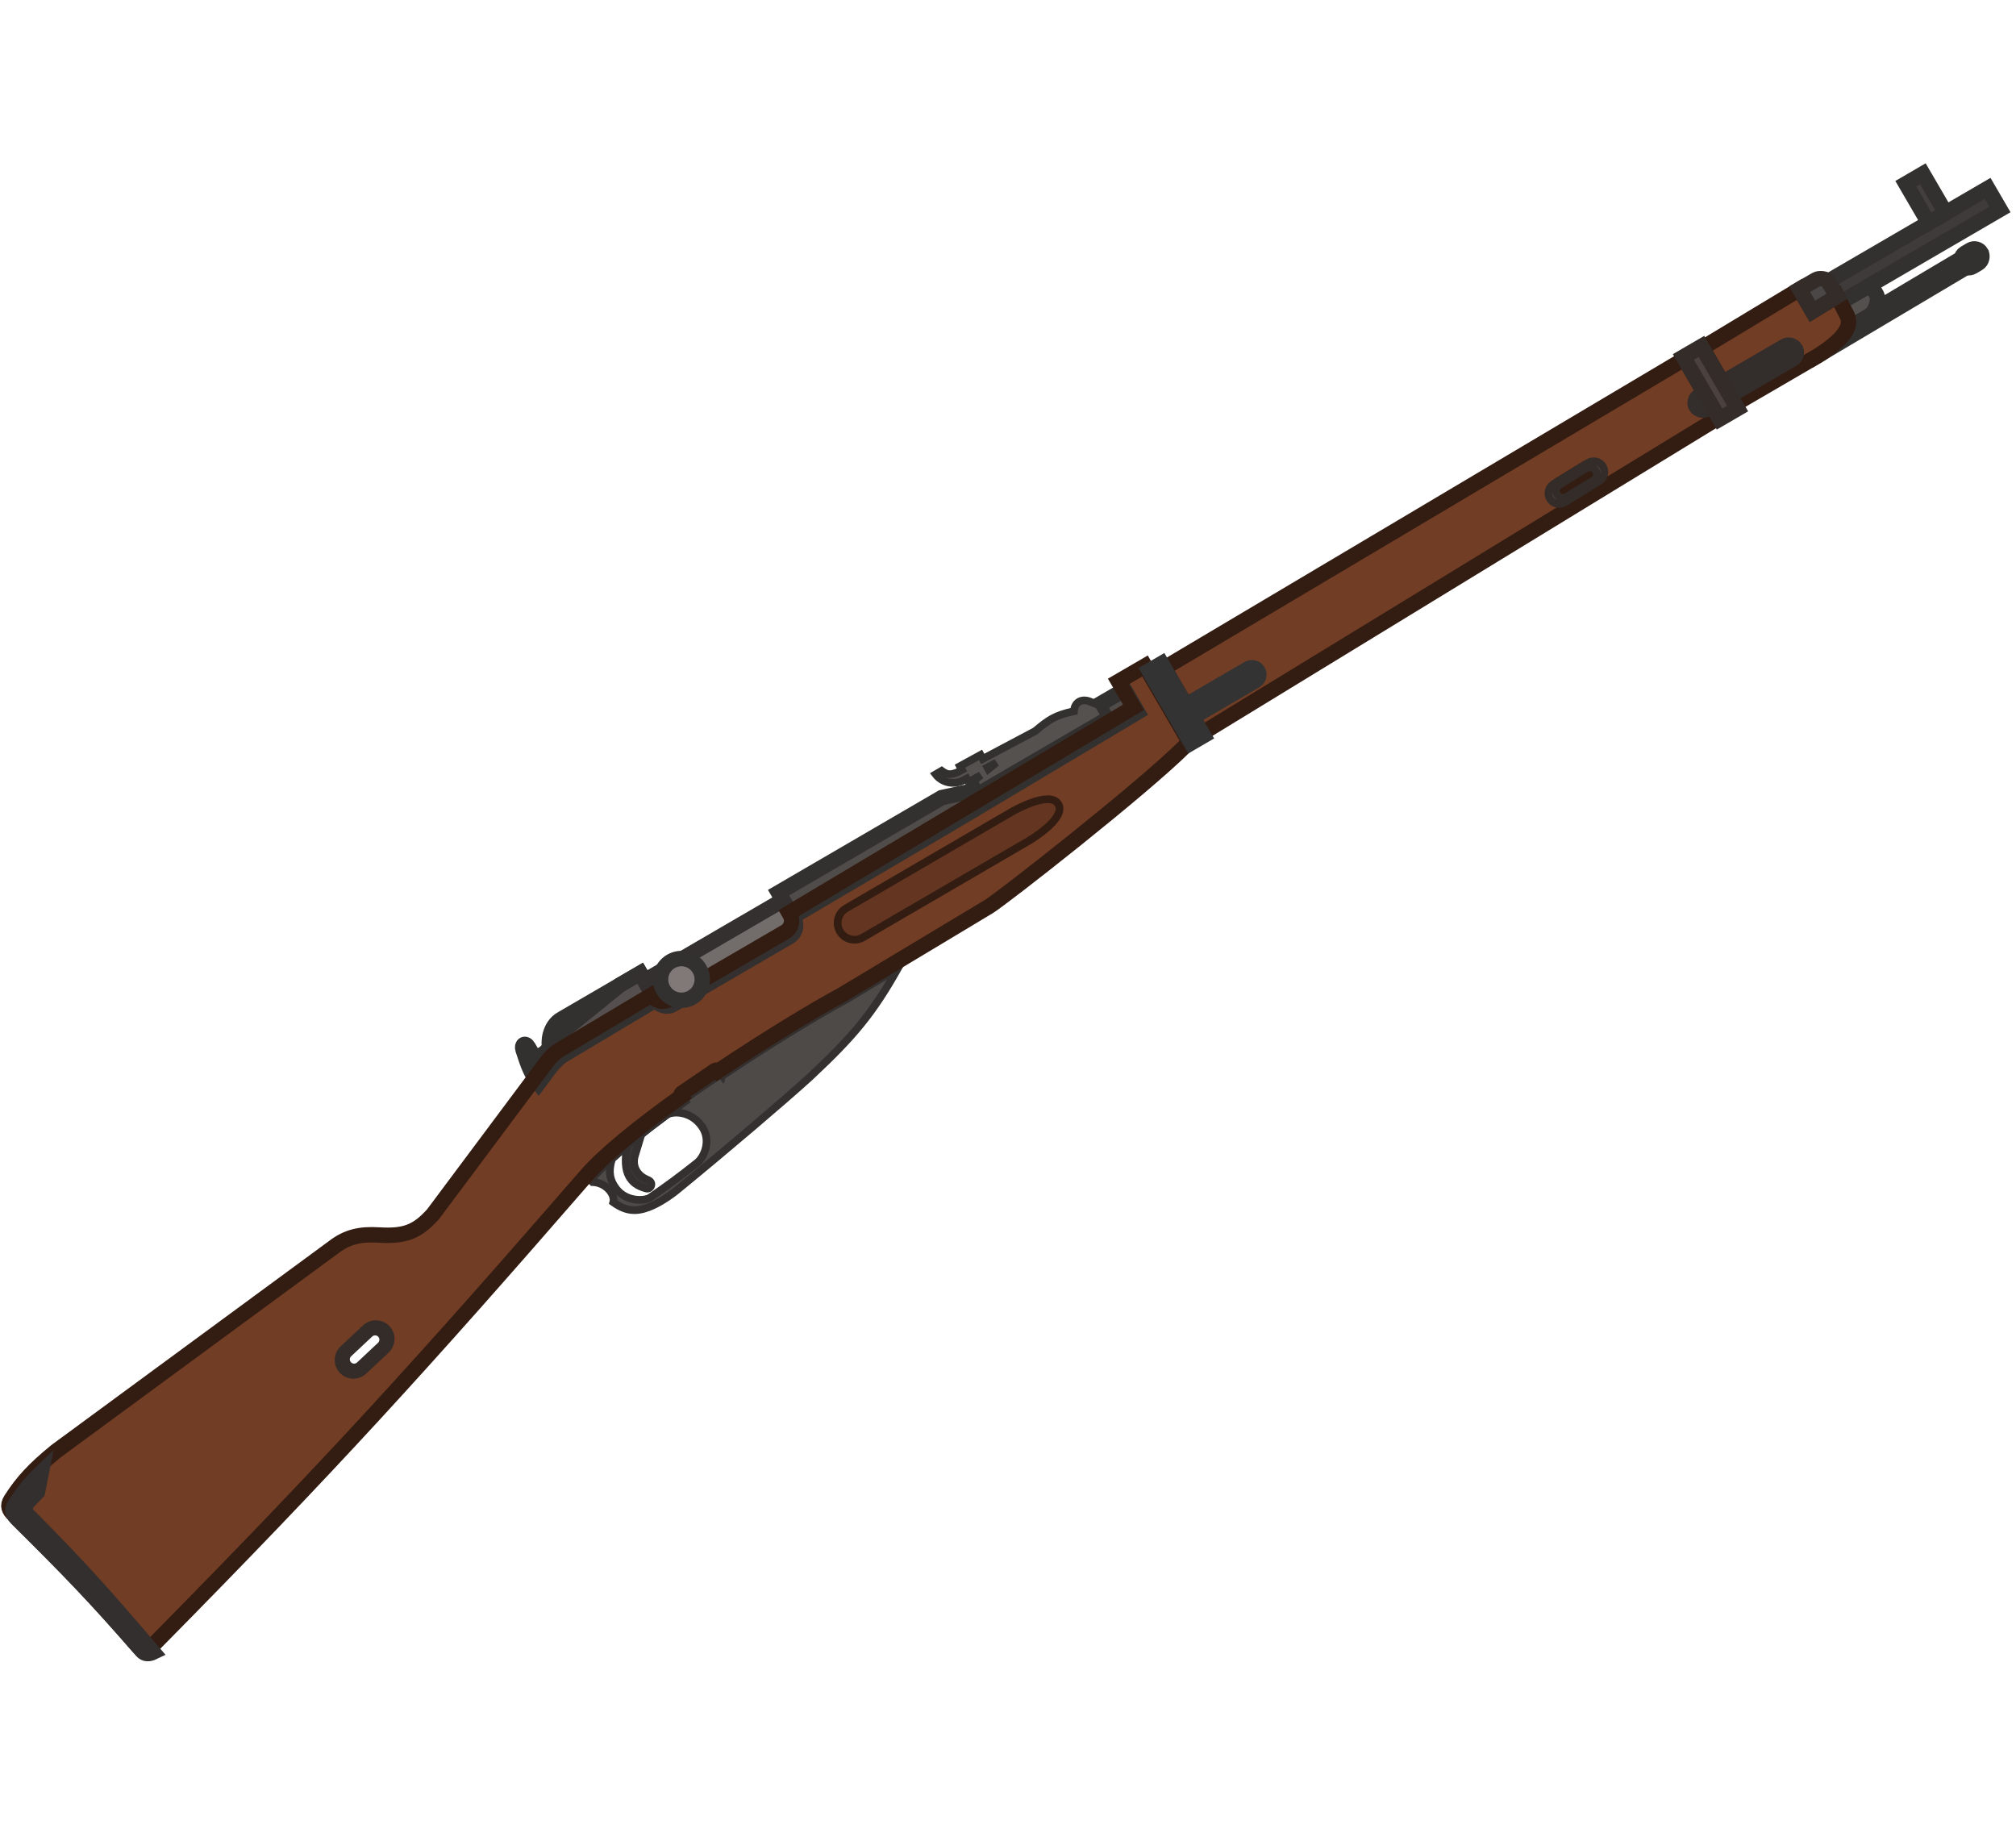 <?xml version="1.0" encoding="UTF-8" standalone="no"?>
<svg
   width="110"
   height="100"
   viewBox="0 0 110 100"
   fill="none"
   version="1.1"
   id="svg73"
   sodipodi:docname="mosin.svg"
   inkscape:version="1.3 (0e150ed6c4, 2023-07-21)"
   xmlns:inkscape="http://www.inkscape.org/namespaces/inkscape"
   xmlns:sodipodi="http://sodipodi.sourceforge.net/DTD/sodipodi-0.dtd"
   xmlns="http://www.w3.org/2000/svg"
   xmlns:svg="http://www.w3.org/2000/svg">
  <sodipodi:namedview
     id="namedview75"
     pagecolor="#505050"
     bordercolor="#ffffff"
     borderopacity="1"
     inkscape:pageshadow="0"
     inkscape:pageopacity="0"
     inkscape:pagecheckerboard="1"
     showgrid="false"
     inkscape:zoom="1.4142136"
     inkscape:cx="-2.8284271"
     inkscape:cy="65.76093"
     inkscape:window-width="1440"
     inkscape:window-height="829"
     inkscape:window-x="0"
     inkscape:window-y="0"
     inkscape:window-maximized="1"
     inkscape:current-layer="g1"
     inkscape:showpageshadow="2"
     inkscape:deskcolor="#d1d1d1" />
  <g
     id="g924"
     transform="matrix(0.091,-0.053,0.053,0.091,-5.361,63.972)">
    <g
       id="g1">
      <g
         id="g2"
         transform="matrix(0.998,0,0,0.998,-43.329,75.253)">
        <path
           fill-rule="evenodd"
           clip-rule="evenodd"
           d="m 718.102,25.461 h 15.951 v 43.037 c 0,2.107 -0.903,2.833 -2.708,3.311 -30.698,8.126 -123.393,20.766 -130.314,20.766 l -88.783,1.204 c -16.283,-0.557 -45.745,0 -74.637,1.806 -0.295,0.018 -0.59,0.037 -0.884,0.056 -0.088,-0.621 -0.643,-1.077 -1.278,-1.031 l -20.744,1.475 c -0.663,0.047 -1.162,0.623 -1.115,1.286 -25.782,2.379 -49.595,6.003 -62.955,10.554 -123.694,42.134 -191.492,63.493 -316.005,97.209 -3.611,0.978 -7.8,0.301 -8.426,-3.01 C 19.399,166.192 14.466,146.445 4.836,110.631 3.931,107.269 4.007,104.913 7.544,103.107 17.175,98.192 25.301,95.584 40.349,93.176 L 217.913,74.216 c 9.028,-1.204 15.649,0.903 23.775,6.32 10.978,7.318 17.757,8.728 29.795,4.815 l 90.588,-38.522 c 3.009,-1.204 6.019,-2.107 8.728,-2.107 L 426.776,44.12 c 0,3.657 2.965,6.621 6.622,6.621 h 69.821 c 3.657,0 6.621,-2.964 6.621,-6.621 V 43.22 L 718.102,40.981 Z M 196.581,122.522 c -2.271,0.522 -3.689,2.786 -3.167,5.057 0.522,2.272 2.786,3.69 5.057,3.168 l 14.574,-3.349 c 2.271,-0.522 3.69,-2.786 3.168,-5.057 -0.522,-2.271 -2.786,-3.69 -5.058,-3.168 z"
           fill="#713d25"
           id="path2" />
        <path
           d="m 702.453,27.567 h 15.65 V 40.981 l -96.306,1.036 v -9.333 h 4.815 v 1.505 h 75.841 z"
           fill="#4f4c4a"
           id="path4" />
        <path
           id="path6"
           d="m 621.797,32.677 -13.851,-4.509 -98.103,-0.002 0.002,14.487 98.107,-0.487 13.839,-0.141 z"
           style="fill:#4f4c4a;fill-opacity:1" />
        <path
           d="m 702.452,27.567 h 15.649 V 40.981 l -110.15,1.184 -98.111,0.492 v -14.488 h 98.111 l 13.844,4.514 h 4.816 v 1.505 h 75.841 z"
           stroke="#33312f"
           stroke-width="8"
           id="path10" />
        <path
           d="m 477.036,118.757 c -0.913,0.209 -1.985,0.443 -3.203,0.702 -15.26,3.236 -53.423,10.183 -87.084,15.55 -5.357,0.854 -12.295,1.199 -17.456,0.301 -6.922,-1.204 -11.199,-4.156 -14.446,-11.436 3.01,-3.01 1.806,-10.835 -4.012,-14.446 l -0.399,-1.437 0.198,-0.068 c 4.1,-1.397 9.184,-2.7 15.008,-3.904 -5.425,4.984 -6.572,9.294 -5.979,14.437 1.007,8.728 9.63,13.203 12.941,12.942 11.436,-0.903 17.609,-1.523 30.096,-3.311 4.849,-0.694 12.124,-6.32 11.737,-14.446 -0.479,-10.055 -8.435,-14.873 -12.426,-15.043 3.796,-0.415 7.662,-0.868 11.579,-1.229 -0.048,-0.663 0.452,-1.239 1.115,-1.286 l 20.744,-1.475 c 0.635,-0.045 1.19,0.41 1.277,1.031 12.012,-0.751 25.006,-1.341 36.228,-1.67 15.768,-0.462 29.78,-0.517 39.294,-0.192 l 31.298,-0.424 c -22.565,13.242 -37.286,18.73 -66.51,25.404 z"
           fill="#4e4a48"
           id="path12" />
        <rect
           x="1114.95"
           y="53.508"
           width="90.702"
           height="5.266"
           transform="rotate(-0.5,1114.95,53.508)"
           fill="#4a4645"
           stroke="#333130"
           stroke-width="8"
           id="rect14" />
        <path
           d="m 1136.52,54.353 c 2.13,-1.517 3.3,-3.418 3.52,-5.718 l 0.42,-7.825 h 18.24 v 6.019 c 0,0 0,2.357 -3.31,5.116 -2.89,2.408 -4.81,2.408 -7.22,2.408 z"
           fill="#54504e"
           stroke="#333130"
           stroke-width="8"
           id="path16" />
        <path
           d="m 365.641,104.019 1.353,1.473 0.025,-0.022 0.023,-0.024 z m 10e-4,0 -0.405,-1.959 -0.576,0.119 -0.42,0.412 z m -5.979,14.438 1.986,-0.229 v -10e-4 z m 12.941,12.941 0.157,1.994 v 0 z m 30.095,-3.311 0.284,1.98 v 0 z m 11.738,-14.446 1.997,-0.095 v 0 z m -12.426,-15.042 -0.877,1.797 0.375,0.183 0.417,0.018 z m -0.001,-7e-4 0.877,-1.798 -0.52,-0.254 -0.575,0.063 z m -34.968,6.848 h 0.001 l -2.802,-2.855 -10e-4,0.001 z m -5.393,12.781 c -0.271,-2.352 -0.131,-4.375 0.616,-6.338 0.75,-1.974 2.175,-4.05 4.729,-6.397 l -2.706,-2.946 c -2.871,2.638 -4.732,5.209 -5.763,7.922 -1.035,2.724 -1.171,5.428 -0.849,8.218 z m 10.797,11.177 c -0.394,0.031 -1.225,-0.084 -2.373,-0.546 -1.104,-0.444 -2.352,-1.15 -3.547,-2.116 -2.393,-1.932 -4.447,-4.792 -4.877,-8.514 l -3.973,0.458 c 0.577,5.005 3.338,8.747 6.337,11.168 1.5,1.212 3.091,2.121 4.567,2.715 1.431,0.576 2.92,0.922 4.181,0.823 z m 29.97,-3.296 c -12.438,1.781 -18.569,2.396 -29.97,3.296 l 0.315,3.988 c 11.471,-0.906 17.687,-1.53 30.222,-3.325 z m 10.023,-12.371 c 0.162,3.406 -1.272,6.335 -3.359,8.539 -2.124,2.242 -4.762,3.559 -6.664,3.832 l 0.567,3.959 c 2.947,-0.422 6.371,-2.265 9.001,-5.04 2.665,-2.815 4.675,-6.761 4.45,-11.481 z m -10.513,-13.14 c 1.393,0.059 3.935,1.023 6.219,3.248 2.217,2.161 4.081,5.413 4.294,9.892 l 3.995,-0.191 c -0.265,-5.576 -2.619,-9.76 -5.497,-12.565 -2.812,-2.74 -6.243,-4.27 -8.841,-4.381 z m -0.793,-0.202 c 0.001,0.001 0.002,0.001 0.002,0.002 0.001,0 0.001,0 0.001,0 10e-4,0 -0.001,0 -0.002,-0.001 l 1.754,-3.595 c -10e-4,-5e-4 -0.002,-9e-4 -0.002,-0.001 -0.001,-2e-4 -0.001,-5e-4 -0.002,-5e-4 0,-2e-4 10e-4,3e-4 0.003,10e-4 z m 0.659,-3.785 c -13.559,1.483 -26.199,3.308 -36.555,5.45 l 0.81,3.917 c 10.187,-2.107 22.69,-3.915 36.18,-5.391 z"
           fill="#33302f"
           id="path18" />
        <path
           d="m 365.642,104.019 0.405,1.958 0.561,-0.116 0.415,-0.395 z m 0,0 -0.405,-1.959 -0.562,0.116 -0.414,0.396 z m -15.008,3.904 -0.645,-1.893 v 0 z m -0.198,0.068 -0.645,-1.893 -1.788,0.609 0.505,1.819 z m 0.399,1.437 -1.927,0.535 0.209,0.752 0.663,0.412 z m 4.012,14.446 -1.414,-1.415 -0.972,0.973 0.56,1.256 z m 14.446,11.436 0.343,-1.97 v 0 z m 17.456,-0.301 -0.315,-1.975 v 0 z m 87.083,-15.55 0.415,1.956 v 0 z m 3.204,-0.702 0.445,1.95 v 0 z m 66.51,-25.404 1.012,1.725 6.522,-3.827 -7.561,0.102 z m -31.298,0.424 -0.07,1.999 0.049,0.002 0.048,-7e-4 z m 0,0 0.069,-1.999 h -10e-4 z m -6.698,-0.156 0.029,-2 v 0 z m -32.597,0.348 -0.058,-1.999 v 0 z m -35.342,1.614 -0.125,-1.996 -10e-4,1e-4 z m -0.885,0.056 -0.125,-1.996 -0.695,0.044 -0.518,0.466 z m 0,0 -1.98,0.279 0.525,3.721 2.793,-2.514 z m -1.277,-1.031 0.142,1.995 v 0 z m -20.744,1.474 -0.142,-1.995 v 0 z m -1.115,1.286 -1.995,0.142 v 5e-4 z m 0.004,0.064 0.184,1.992 1.951,-0.18 -0.14,-1.954 z m -11.583,1.165 -0.855,1.808 0.511,0.242 0.562,-0.062 z m 0,0 0.856,-1.808 -0.511,-0.242 -0.562,0.061 z m -34.988,6.868 c 0.005,-0.006 0.01,-0.01 0.012,-0.013 0.002,-0.001 0.003,-0.002 0.003,-0.003 10e-4,0 10e-4,0 10e-4,0 0,-0.001 0,-0.001 0,-0.001 0,0 0.001,0 0.001,0 0,0 0,0 0,0 0,0 0,0 0,0 0,0 0,0 0,0 0,0 -0.002,0.002 -0.005,0.004 -0.002,0.003 -0.007,0.007 -0.012,0.013 l -2.762,-2.894 c -0.006,0.005 -0.01,0.01 -0.013,0.012 -10e-4,0.002 -0.002,0.003 -0.003,0.003 0,10e-4 -10e-4,10e-4 -10e-4,10e-4 0,0 0,0 0,0 0,0 0,0 0,0 0,0 0,0 0,0 0,0 0,0 0,0 0,0 0,0 0,0 0,0 0,0 0,0 -0.001,0.001 0.002,-10e-4 0.004,-0.004 0.003,-0.002 0.007,-0.006 0.013,-0.012 z m -15.744,4.35 c 3.993,-1.36 8.989,-2.643 14.768,-3.839 l -0.81,-3.917 c -5.869,1.214 -11.041,2.537 -15.248,3.97 z m -0.198,0.068 0.198,-0.068 -1.29,-3.786 -0.198,0.068 z m 1.681,-0.991 -0.399,-1.438 -3.855,1.071 0.4,1.437 z m 3.5,16.395 c 2.188,-2.188 2.572,-5.729 1.837,-8.868 -0.759,-3.238 -2.799,-6.575 -6.21,-8.692 l -2.109,3.399 c 2.408,1.494 3.879,3.877 4.424,6.206 0.569,2.429 0.051,4.305 -0.771,5.126 z m 13.374,8.052 c -3.257,-0.567 -5.72,-1.515 -7.725,-3.055 -2.005,-1.541 -3.706,-3.793 -5.237,-7.226 l -3.653,1.629 c 1.716,3.848 3.776,6.712 6.453,8.768 2.675,2.057 5.812,3.187 9.477,3.824 z m 16.798,-0.306 c -5.238,0.835 -11.935,1.151 -16.798,0.306 l -0.685,3.94 c 5.458,0.95 12.636,0.577 18.113,-0.296 z m 86.983,-15.532 c -15.212,3.226 -53.339,10.168 -86.983,15.532 l 0.63,3.95 c 33.677,-5.369 71.877,-12.323 87.183,-15.569 z m 3.173,-0.695 c -0.899,0.206 -1.961,0.438 -3.173,0.695 l 0.83,3.913 c 1.225,-0.26 2.308,-0.497 3.234,-0.708 z M 542.534,91.629 C 520.177,104.749 505.654,110.17 476.59,116.807 l 0.891,3.9 c 29.384,-6.71 44.304,-12.264 67.077,-25.629 z m 0.985,-0.275 -31.298,0.424 0.054,4 31.298,-0.424 z m -31.202,0.425 c 0.016,6e-4 0.032,0.001 0.047,0.002 0.015,9e-4 0.029,0.002 0.042,0.003 0.012,0.001 0.022,0.002 0.028,0.003 0.006,6e-4 0.011,0.001 0.011,10e-4 0,0 0,0 0,0 0,0 0,0 0,0 0,0 0,0 0,0 0,0 -0.001,0 -0.001,0 0,0 0,0 0,0 -10e-4,-1e-4 -10e-4,-2e-4 -0.002,-2e-4 -0.002,-2e-4 -0.004,-5e-4 -0.008,-8e-4 -0.007,-6e-4 -0.016,-0.002 -0.029,-0.003 -0.012,-9e-4 -0.026,-0.002 -0.041,-0.003 -0.015,-9e-4 -0.031,-0.002 -0.047,-0.002 l -0.139,3.998 c -0.016,-6e-4 -0.032,-0.001 -0.047,-0.002 -0.015,-9e-4 -0.029,-0.002 -0.041,-0.003 -0.012,-10e-4 -0.022,-0.002 -0.029,-0.003 -0.006,-6e-4 -0.011,-0.001 -0.01,-0.001 0,0 0,0 0,0 0,0 0,0 0,0 0,0 0,0 0,0 0,0 0,0 0,0 0,0 0,0 0,0 10e-4,1e-4 10e-4,2e-4 0.002,2e-4 0.002,2e-4 0.005,5e-4 0.008,8e-4 0.007,6e-4 0.017,0.002 0.029,0.003 0.012,9e-4 0.026,0.002 0.041,0.003 0.015,9e-4 0.031,0.002 0.047,0.002 z m -10e-4,0 c -2.051,-0.07 -4.306,-0.123 -6.737,-0.157 l -0.057,4 c 2.41,0.034 4.637,0.086 6.657,0.155 z m -39.304,4.189 c 12.374,-0.362 23.654,-0.473 32.51,-0.347 l 0.057,-4 c -8.929,-0.127 -20.269,-0.015 -32.684,0.348 z m -35.277,1.611 c 11.989,-0.749 24.076,-1.283 35.277,-1.611 l -0.117,-3.998 c -11.242,0.329 -23.374,0.865 -35.409,1.617 z m -0.883,0.056 0.884,-0.056 -0.251,-3.992 -0.884,0.056 z m 1.212,-0.509 v 0 l -2.676,-2.973 v 0 z m -2.473,-0.523 c -0.421,0.03 -0.787,-0.272 -0.845,-0.684 l 3.961,-0.559 c -0.234,-1.654 -1.709,-2.867 -3.4,-2.747 z m -20.744,1.474 20.744,-1.474 -0.284,-3.99 -20.744,1.474 z m 0.737,-0.851 c 0.032,0.439 -0.299,0.819 -0.737,0.851 l -0.284,-3.99 c -1.765,0.126 -3.094,1.658 -2.968,3.423 z m 0.005,0.063 -0.005,-0.064 -3.989,0.285 0.004,0.064 z m -13.36,3.296 c 3.784,-0.414 7.643,-0.801 11.549,-1.162 l -0.368,-3.983 c -3.926,0.362 -7.808,0.752 -11.616,1.169 z m -1.073,-0.18 v 0 l 1.711,-3.616 v 0 z m 0.638,-3.796 c -13.56,1.483 -26.201,3.309 -36.557,5.45 l 0.81,3.917 c 10.187,-2.107 22.691,-3.915 36.182,-5.391 z"
           fill="#33302f"
           id="path20" />
        <rect
           width="11.484"
           height="8.025"
           rx="4.012"
           transform="matrix(-1,0.009,0.009,1,1216.52,51.242)"
           fill="#514d4b"
           stroke="#333130"
           stroke-width="8"
           id="rect22"
           x="0"
           y="0" />
        <rect
           x="1139.44"
           y="28.169"
           width="96.908"
           height="12.64"
           fill="#3e3b3a"
           stroke="#333130"
           stroke-width="8"
           id="rect24" />
        <path
           d="m 366.887,45.24 v -7.44 c 0,-1.505 4.815,-9.932 12.941,-9.631 h 46.949 v 15.944 l -55.978,0.608 c -1.25,0 -2.564,0.192 -3.912,0.518 z"
           fill="#807977"
           stroke="#333130"
           stroke-width="8"
           id="path26" />
        <path
           d="m 370.555,44.724 1.447,-7.526 c 0.301,-1.505 1.505,-2.709 3.612,-3.01 l 38.823,-6.019 h 12.339 v 15.944 l -55.977,0.608 c -0.081,0 -0.163,8e-4 -0.244,0.002 z"
           fill="#55504f"
           stroke="#33312f"
           stroke-width="8"
           id="path28" />
        <path
           d="m 509.841,32.684 h -83.064 v 11.436 c 0,3.657 2.965,6.621 6.621,6.621 h 69.822 c 3.657,0 6.621,-2.964 6.621,-6.621 z"
           fill="#726c6a"
           stroke="#33302f"
           stroke-width="8"
           id="path30" />
        <path
           fill-rule="evenodd"
           clip-rule="evenodd"
           d="m 195.303,119.246 c -4.144,0.952 -6.732,5.083 -5.78,9.228 0.953,4.144 5.084,6.731 9.229,5.779 l 15.572,-3.578 c 4.145,-0.952 6.732,-5.084 5.78,-9.228 -0.952,-4.144 -5.084,-6.732 -9.228,-5.78 z m 1.279,3.276 c -2.271,0.522 -3.689,2.786 -3.168,5.058 0.522,2.271 2.786,3.689 5.058,3.167 l 14.574,-3.349 c 2.271,-0.522 3.689,-2.786 3.167,-5.057 -0.522,-2.271 -2.786,-3.689 -5.057,-3.167 z"
           fill="#544943"
           stroke="#332c29"
           stroke-width="4"
           id="path32" />
        <path
           d="m 352.425,50.931 c -0.776,-6.128 -0.15,-10.282 1.82,-19.149 0.602,-2.709 3.01,-2.709 3.009,0.301 V 37.8 c 3.418,1.625 5.516,1.66 9.631,0 v 7.44 c -1.574,0.38 -3.194,0.941 -4.815,1.589 z"
           fill="#8e8784"
           stroke="#333030"
           stroke-width="8"
           id="path34" />
        <path
           d="m 375.717,102.15 c 3.05,-0.51 6.232,-0.999 9.521,-1.464 l -8.42,7.839 c -3.611,3.31 -4.974,8.824 -0.602,14.446 2.107,2.708 -1.204,5.116 -3.01,3.31 -3.486,-3.487 -4.577,-6.585 -4.514,-9.931 0.075,-4.012 2.353,-8.379 7.025,-14.2 z"
           fill="#393635"
           stroke="#33302f"
           stroke-width="4"
           id="path36" />
        <path
           fill-rule="evenodd"
           clip-rule="evenodd"
           d="m 667.206,22.751 -30.782,-1.223 0.063,-2.368 -12.204,-0.32 -0.057,2.203 -2.429,-0.097 c -4.404,-0.55 -5.614,-1.843 -6.922,-4.815 h -3.611 c 0.602,4.815 4.477,9.313 10.533,9.932 l 2.295,0.079 -0.053,2.009 7.287,0.191 -4.714,0.731 v 5.116 h 75.841 v -6.621 l -3.31,-4.213 c -3.01,-3.311 -6.922,-3.01 -9.33,0.602 -9.637,-3.118 -13.401,-2.765 -22.607,-1.205 z m -25.59,3.995 -5.323,-0.184 -0.027,1.013 z"
           fill="#55514f"
           stroke="#33312f"
           stroke-width="4"
           id="path38" />
        <path
           d="m 535.722,52.848 c -4.681,0.159 -8.427,4.008 -8.427,8.728 0,4.72 3.746,8.569 8.427,8.728 h 99.917 c 0,0 22.873,0 22.873,-8.728 0,-8.728 -22.873,-8.728 -22.873,-8.728 z"
           fill="#643621"
           stroke="#331c11"
           stroke-width="4"
           id="path40" />
        <path
           fill-rule="evenodd"
           clip-rule="evenodd"
           d="M 741.576,28.169 1055.77,25.461 V 60.673 L 741.576,67.294 Z M 963.16,52.99 c -0.05,-1.998 1.528,-3.658 3.526,-3.709 l 16.351,-0.413 c 1.998,-0.051 3.658,1.528 3.708,3.526 0.051,1.998 -1.528,3.658 -3.525,3.709 l -16.351,0.413 c -1.998,0.051 -3.658,-1.528 -3.709,-3.526 z"
           fill="#713d25"
           stroke="#331c11"
           stroke-width="8"
           id="path42" />
        <path
           d="m 741.576,50.44 v 7.223 h 37.62 c 1.994,0 3.611,-1.617 3.611,-3.611 0,-1.995 -1.617,-3.611 -3.611,-3.611 z"
           fill="#514744"
           stroke="#333333"
           stroke-width="8"
           id="path44" />
        <path
           fill-rule="evenodd"
           clip-rule="evenodd"
           d="m 964.291,47.397 c -3.071,0.078 -5.498,2.63 -5.42,5.701 0.078,3.071 2.63,5.497 5.701,5.42 l 21.045,-0.532 c 3.071,-0.078 5.497,-2.63 5.42,-5.701 -0.078,-3.071 -2.63,-5.497 -5.701,-5.42 z m 2.396,1.884 c -1.998,0.051 -3.576,1.711 -3.526,3.709 0.051,1.998 1.711,3.576 3.709,3.526 l 16.351,-0.413 c 1.997,-0.05 3.576,-1.711 3.525,-3.709 -0.05,-1.998 -1.71,-3.576 -3.708,-3.526 z"
           fill="#544943"
           stroke="#332c29"
           stroke-width="4"
           id="path46" />
        <path
           d="m 1066.61,25.16 58.99,-0.903 v 13.242 l 15.04,-0.301 -0.6,11.436 c -0.6,6.32 -8.42,9.631 -23.47,10.233 h -49.96 z"
           fill="#713d25"
           stroke="#331c11"
           stroke-width="8"
           id="path48" />
        <rect
           x="1048.55"
           y="45.926"
           width="59.589"
           height="7.825"
           rx="3.912"
           fill="#514744"
           stroke="#332d2b"
           stroke-width="8"
           id="rect50" />
        <path
           d="m 1200.84,4.695 h 10.23 V 28.169 h -10.23 z"
           fill="#433f3e"
           stroke="#333130"
           stroke-width="8"
           id="path52" />
        <rect
           x="1055.78"
           y="24.257"
           width="10.834"
           height="37.319"
           fill="#4b423f"
           stroke="#332c29"
           stroke-width="8"
           id="rect54" />
        <path
           d="M 1125.6,37.499 V 24.257 h 9.93 c 1.8,0 4.81,2.107 4.81,3.913 l 0.31,9.029 z"
           fill="#4b4746"
           stroke="#332c29"
           stroke-width="8"
           id="path56" />
        <path
           fill-rule="evenodd"
           clip-rule="evenodd"
           d="m 717.544,22.234 h 15.951 v 43.037 c 0,2.107 -0.903,2.833 -2.708,3.311 -30.698,8.126 -123.393,20.766 -130.314,20.766 l -88.783,1.204 c -16.283,-0.557 -45.745,0 -74.637,1.806 -0.295,0.018 -0.59,0.037 -0.884,0.056 -0.088,-0.621 -0.643,-1.077 -1.278,-1.031 l -20.744,1.475 c -0.663,0.047 -1.162,0.623 -1.115,1.286 -25.782,2.379 -49.595,6.003 -62.955,10.554 -123.694,42.134 -191.492,63.493 -316.005,97.209 -3.611,0.978 -7.8,0.301 -8.426,-3.01 -6.805,-35.93 -11.738,-55.677 -21.368,-91.491 -0.904,-3.362 -0.829,-5.718 2.709,-7.524 9.63,-4.915 17.756,-7.524 32.804,-9.931 l 177.564,-18.96 c 9.028,-1.204 15.649,0.903 23.775,6.32 10.978,7.318 17.757,8.728 29.795,4.815 l 90.588,-38.522 c 3.009,-1.204 6.019,-2.107 8.728,-2.107 l 55.977,-0.602 c 0,3.657 2.965,6.621 6.622,6.621 h 69.821 c 3.657,0 6.621,-2.964 6.621,-6.621 v -0.9 l 208.262,-2.239 z"
           stroke="#331c11"
           stroke-width="8"
           id="path58" />
        <path
           d="m 30.871,205.514 c -2.31,-0.18 -4.256,-1.219 -4.667,-3.392 C 19.399,166.192 14.466,146.445 4.836,110.631 3.931,107.269 4.007,104.913 7.544,103.108 14.066,99.778 19.898,97.508 27.657,95.641 l -6.871,7.768 -6.32,1.805 c -4.213,1.505 -4.711,3.311 -3.611,7.524 9.178,35.172 13.373,55.805 20.017,92.776 z"
           fill="#544d4a"
           stroke="#332f2e"
           stroke-width="8"
           id="path60" />
        <path
           d="m 734.053,25.461 h 7.524 v 43.338 h -7.524 z"
           fill="#4b423f"
           stroke="#333333"
           stroke-width="8"
           id="path62" />
        <circle
           cx="443.629"
           cy="41.712"
           fill="#807977"
           stroke="#333130"
           stroke-width="8"
           id="ellipse64"
           r="10.834" />
      </g>
    </g>
  </g>
  <defs
     id="defs71" />
</svg>

